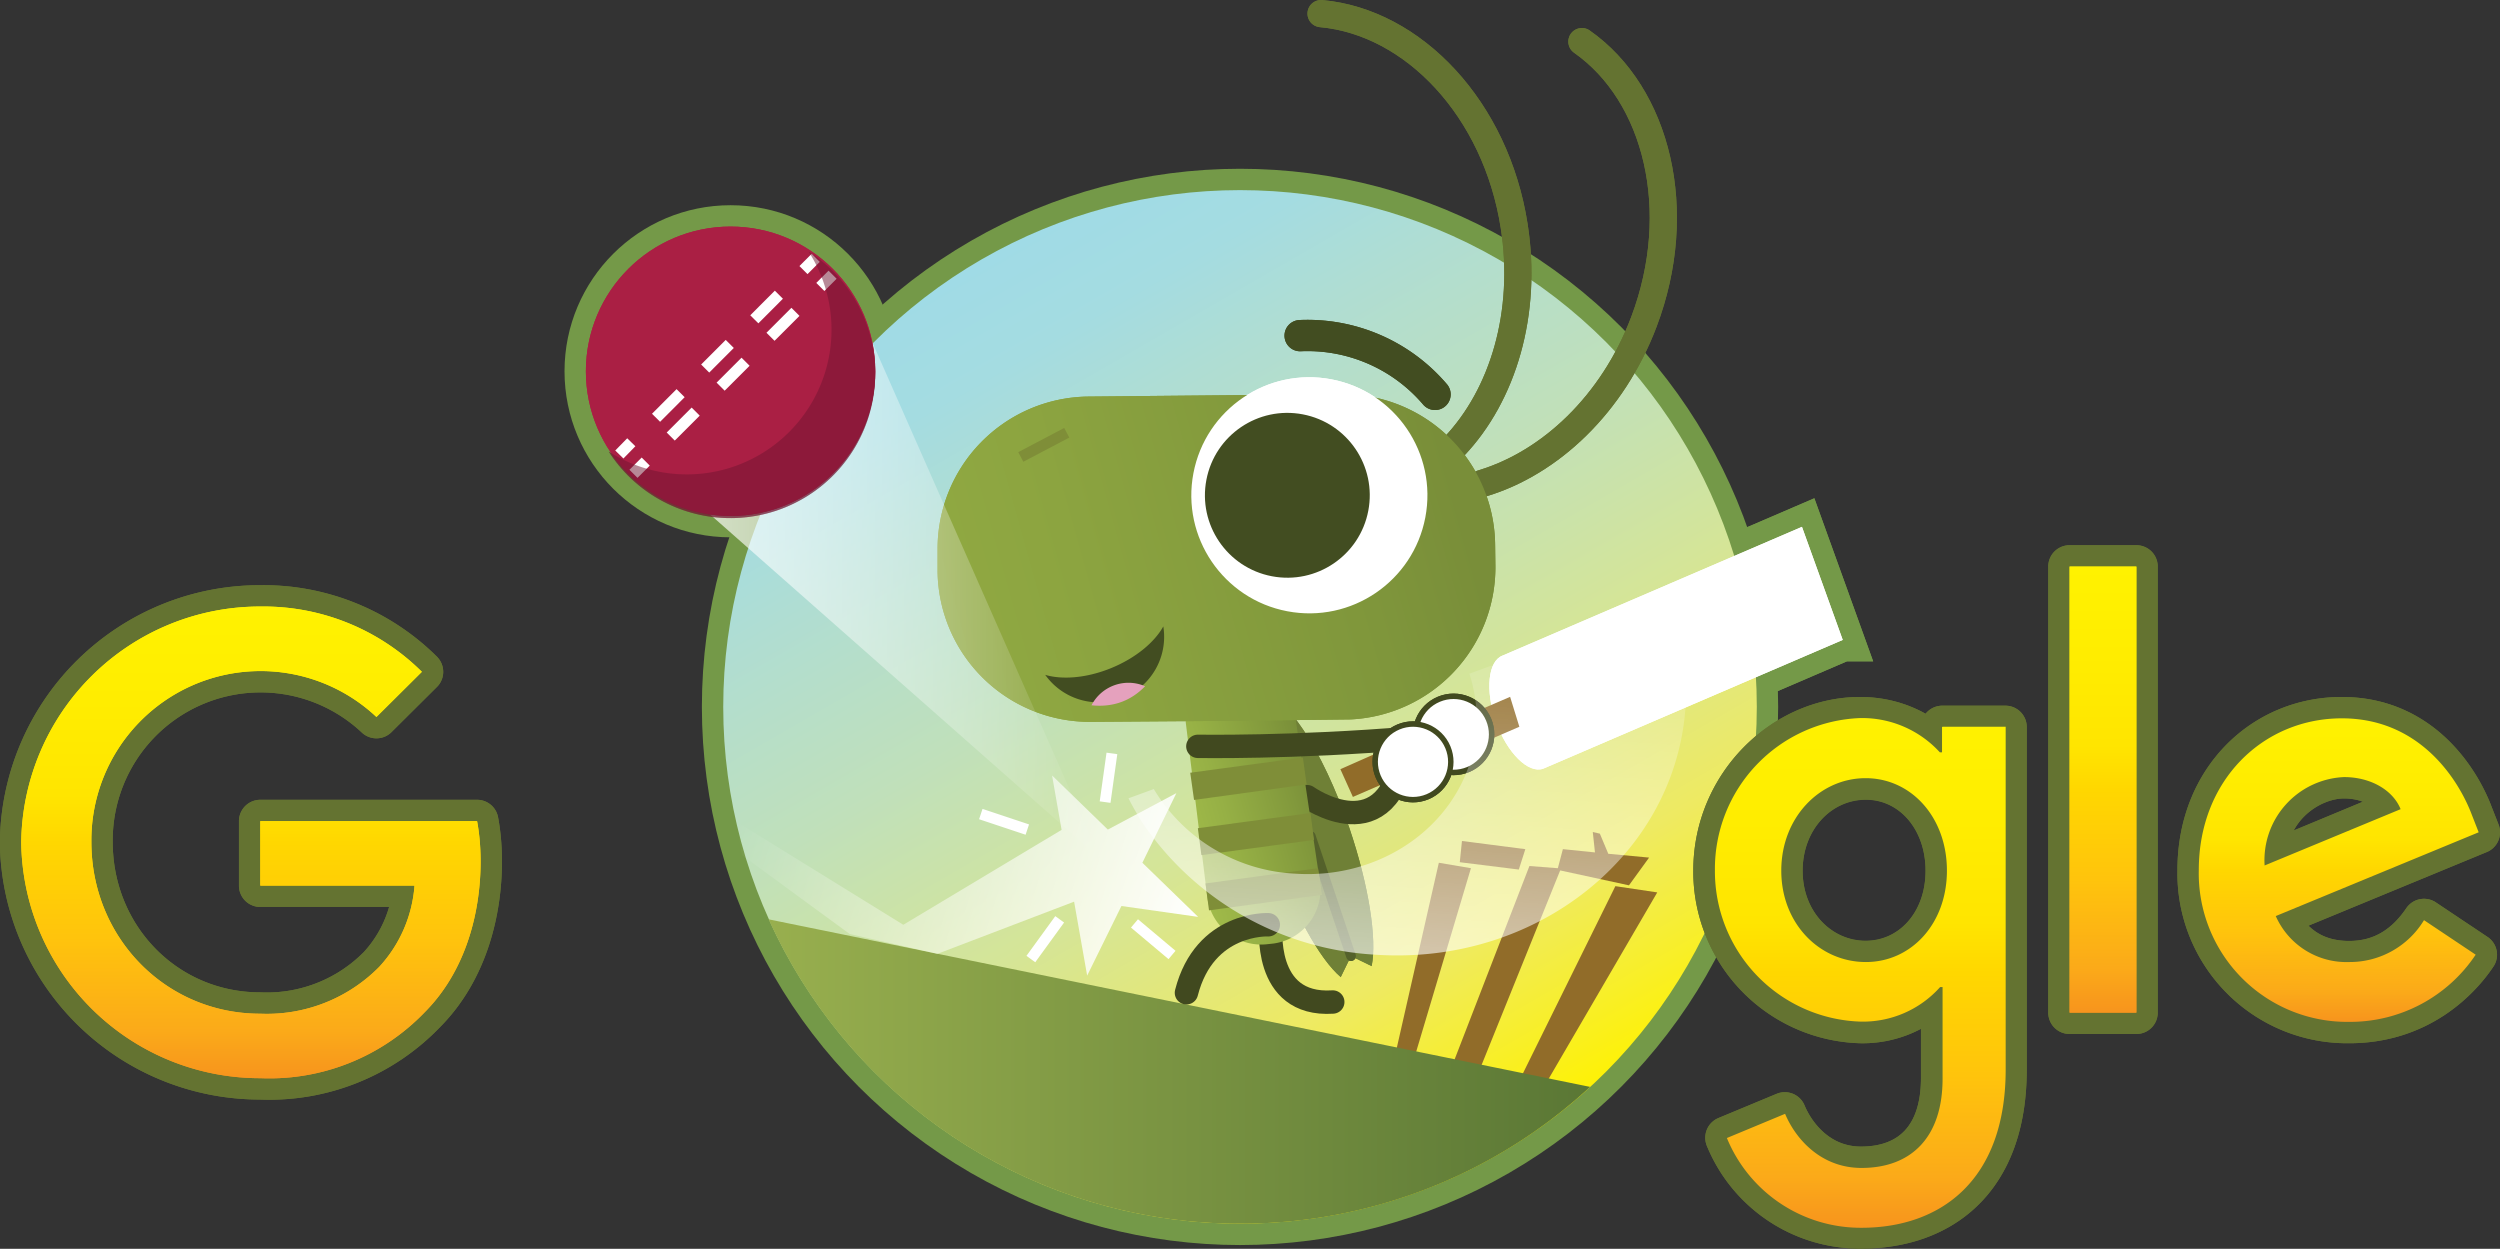 <svg xmlns="http://www.w3.org/2000/svg" viewBox="0 0 919.142 459.129"><rect x="0" y="0" width="919.142" height="459.129" fill="#333333" stroke="none"/><circle fill="none" stroke="#749948" stroke-width="15.7" stroke-miterlimit="10" cx="268.6" cy="136.5" r="53.2"/><path fill="none" stroke="#749948" stroke-width="15.7" stroke-miterlimit="10" d="M677.4 235.3l-110 47.3c-5.5 2-13.3-5.8-17.4-17.2-4-11.5-3-22.4 2.5-24.4l110-47.3 15 41.6z"/><path fill="none" stroke="#749948" stroke-width="15.7" stroke-miterlimit="10" d="M677.4 235.3l-110 47.3c-5.5 2-13.3-5.8-17.4-17.2-4-11.5-3-22.4 2.5-24.4l110-47.3 15 41.6z"/><circle fill="none" stroke="#749948" stroke-width="15.7" stroke-miterlimit="10" cx="455.9" cy="259.9" r="190"/><linearGradient id="a" gradientUnits="userSpaceOnUse" x1="360.9" y1="95.4" x2="550.9" y2="424.5"><stop offset="0" stop-color="#a0dbe6"/><stop offset=".1" stop-color="#a4dce1"/><stop offset=".2" stop-color="#afddd3"/><stop offset=".4" stop-color="#c0e0ba"/><stop offset=".6" stop-color="#d5e597"/><stop offset=".8" stop-color="#eeea62"/><stop offset="1" stop-color="#fff200"/></linearGradient><circle fill="url(#a)" cx="455.9" cy="259.9" r="190"/><path fill="none" stroke="#647331" stroke-width="15.7" stroke-linecap="round" stroke-linejoin="round" stroke-miterlimit="10" d="M95.7 396.4a87.8 87.8 0 0 1-87.9-86.7 87.8 87.8 0 0 1 88-86.7 82.6 82.6 0 0 1 59.3 24l-16.7 16.6a62.2 62.2 0 0 0-104.8 46c0 35 27.2 63.1 62.1 63.1a58 58 0 0 0 43.8-17.3 49.4 49.4 0 0 0 12.9-29.8H95.7v-23.7h79.7c.8 4.2 1.3 9.3 1.3 14.8 0 17.7-4.9 39.7-20.5 55.4a79.2 79.2 0 0 1-60.5 24.3z"/><path fill="none" stroke="#647331" stroke-width="15.7" stroke-linecap="round" stroke-linejoin="round" stroke-miterlimit="10" d="M95.7 396.4a87.8 87.8 0 0 1-87.9-86.7 87.8 87.8 0 0 1 88-86.7 82.6 82.6 0 0 1 59.3 24l-16.7 16.6a62.2 62.2 0 0 0-104.8 46c0 35 27.2 63.1 62.1 63.1a58 58 0 0 0 43.8-17.3 49.4 49.4 0 0 0 12.9-29.8H95.7v-23.7h79.7c.8 4.2 1.3 9.3 1.3 14.8 0 17.7-4.9 39.7-20.5 55.4a79.2 79.2 0 0 1-60.5 24.3z"/><path fill="#FFF" d="M677.4 235.3l-110 47.3c-5.5 2-13.3-5.8-17.4-17.2-4-11.5-3-22.4 2.5-24.4l110-47.3 15 41.6z"/><path fill="#FFF" d="M677.4 235.3l-110 47.3c-5.5 2-13.3-5.8-17.4-17.2-4-11.5-3-22.4 2.5-24.4l110-47.3 15 41.6z"/><path fill="#916C29" d="M555.2 256.2l-35.3 15.2 3.5 11 35.2-15.2zm-17.7 53l23.3 3-2.4 7.5-21.7-2.7zm53.8 4.7l-3.1-7.4-2.6-.6.8 7.5-11.8-1.2-2 7.6 26.3 5.7 7.4-10.2zm-62.3 3.3l-15.7 69.1 7.3.6 20.2-67.7z"/><path fill="#916C29" d="M562.3 318.4l-28.2 72.9 9.5 3 30.3-75zm31.6 7.4l-35.4 71.7 8.5 3.2 42.3-72.6z"/><path fill="#6F8036" d="M493 359.3c-7.8-6.6-17.5-24-24.8-45.4-10-29.1-11.8-54.9-4.1-57.5 7.7-2.7 22 18.8 32 48 7.2 21.3 10.2 40.8 8.2 50.8l-7.6-3.7-3.8 7.8z"/><path fill="none" stroke="#54612B" stroke-width="3.6" stroke-linecap="round" stroke-linejoin="round" stroke-miterlimit="10" d="M481.9 307.4l14.8 44.1"/><path fill="#6F8036" d="M493 359.3c-7.8-6.6-17.5-24-24.8-45.4-10-29.1-11.8-54.9-4.1-57.5 7.7-2.7 22 18.8 32 48 7.2 21.3 10.2 40.8 8.2 50.8l-7.6-3.7-3.8 7.8z"/><path fill="none" stroke="#54612B" stroke-width="3.6" stroke-linecap="round" stroke-linejoin="round" stroke-miterlimit="10" d="M481.9 307.4l14.8 44.1"/><path fill="none" stroke="#41491F" stroke-width="8.6" stroke-linecap="round" stroke-linejoin="round" stroke-miterlimit="10" d="M480.6 292.9s30.3 21.6 35.9-18.2M490 368.4c-26.1 1.7-22.7-28.5-22.7-28.5"/><linearGradient id="b" gradientUnits="userSpaceOnUse" x1="2948.2" y1="-80.4" x2="2998.4" y2="-80.4" gradientTransform="scale(-1 1) rotate(16.2 -82 -11955.7)"><stop offset="0" stop-color="#798e39"/><stop offset=".2" stop-color="#82993c"/><stop offset=".7" stop-color="#96b045"/><stop offset="1" stop-color="#a0ba49"/></linearGradient><path fill="url(#b)" d="M475.8 260.7l9.5 63.7a20 20 0 0 1-17.1 22.5l-1.9.2a20 20 0 0 1-22.4-17l-8.7-70.6 40.6 1.2z"/><path fill="#7F8E38" d="M480.4 288.4l-41.4 5.7-1.4-10 41.4-5.6zm2.7 20.4l-41.4 5.6-1.3-9.9 41.4-5.6zM486 329l-41.5 5.7-1.3-9.9 41.4-5.6z"/><path fill="none" stroke="#41491F" stroke-width="8.6" stroke-linecap="round" stroke-linejoin="round" stroke-miterlimit="10" d="M440.4 274.4s35.4.6 78-3"/><linearGradient id="c" gradientUnits="userSpaceOnUse" x1="282.6" y1="393.9" x2="584.6" y2="393.9"><stop offset="0" stop-color="#98af4e"/><stop offset="1" stop-color="#5a7735"/></linearGradient><path fill="url(#c)" d="M455.9 449.9a189 189 0 0 0 128.7-50.3l-302-61.6A190 190 0 0 0 456 449.9z"/><linearGradient id="d" gradientUnits="userSpaceOnUse" x1="510.8" y1="665" x2="683.4" y2="665" gradientTransform="rotate(17.5 1619 -287.4)"><stop offset="0" stop-color="#fff" stop-opacity="0"/><stop offset="1" stop-color="#fff"/></linearGradient><path fill="url(#d)" d="M420 317.2l12.5-25.6-25.2 13.4-20.5-19.9 3.5 20-58.2 34.9-61.5-38 2.2 12.4 39.6 29 32.2 7.3 50.3-19.2 4.8 27.2 12.6-25.6 28.2 4z"/><path fill="none" stroke="#FFF" stroke-width="4" stroke-miterlimit="10" d="M377.7 305l-17.1-5.7m48.2-22.3l-2.5 17.9m24.6 56.2l-13.8-11.6M379 352.6l10.6-14.6"/><path fill="none" stroke="#41491F" stroke-width="8.6" stroke-linecap="round" stroke-linejoin="round" stroke-miterlimit="10" d="M436.2 365c6.7-26.2 30.1-25 30.1-25"/><linearGradient id="e" gradientUnits="userSpaceOnUse" x1="92.3" y1="223" x2="92.3" y2="396.4"><stop offset="0" stop-color="#fff200"/><stop offset=".2" stop-color="#ffed00"/><stop offset=".4" stop-color="#ffe500"/><stop offset=".5" stop-color="gold"/><stop offset=".7" stop-color="#ffc40c"/><stop offset=".9" stop-color="#fbaa19"/><stop offset="1" stop-color="#f7941d"/></linearGradient><path fill="url(#e)" d="M95.7 396.4a87.8 87.8 0 0 1-87.9-86.7 87.8 87.8 0 0 1 88-86.7 82.6 82.6 0 0 1 59.3 24l-16.7 16.6a62.2 62.2 0 0 0-104.8 46c0 35 27.2 63.1 62.1 63.1a58 58 0 0 0 43.8-17.3 49.4 49.4 0 0 0 12.9-29.8H95.7v-23.7h79.7c.8 4.2 1.3 9.3 1.3 14.8 0 17.7-4.9 39.7-20.5 55.4a79.2 79.2 0 0 1-60.5 24.3z"/><linearGradient id="f" gradientUnits="userSpaceOnUse" x1="92.3" y1="223" x2="92.3" y2="396.4"><stop offset="0" stop-color="#fff200"/><stop offset=".2" stop-color="#ffed00"/><stop offset=".4" stop-color="#ffe500"/><stop offset=".5" stop-color="gold"/><stop offset=".7" stop-color="#ffc40c"/><stop offset=".9" stop-color="#fbaa19"/><stop offset="1" stop-color="#f7941d"/></linearGradient><path fill="url(#f)" d="M95.7 396.4a87.8 87.8 0 0 1-87.9-86.7 87.8 87.8 0 0 1 88-86.7 82.6 82.6 0 0 1 59.3 24l-16.7 16.6a62.2 62.2 0 0 0-104.8 46c0 35 27.2 63.1 62.1 63.1a58 58 0 0 0 43.8-17.3 49.4 49.4 0 0 0 12.9-29.8H95.7v-23.7h79.7c.8 4.2 1.3 9.3 1.3 14.8 0 17.7-4.9 39.7-20.5 55.4a79.2 79.2 0 0 1-60.5 24.3z"/><path fill="#916C29" d="M511.6 275.1c-.5 0-1 0-1.5.2l.1-.2-17.4 7.7 4.6 10.2 15.9-6.9h-.2l2.1-.9c1.3-1 2.1-2.7 2.2-4.5a5.8 5.8 0 0 0-5.8-5.6z"/><ellipse transform="rotate(-22.7 534.4 270)" fill="#FFF" cx="534.4" cy="270" rx="14" ry="14"/><ellipse transform="rotate(-22.7 534.4 270)" fill="none" stroke="#41491F" stroke-width="2" stroke-linecap="round" stroke-linejoin="round" stroke-miterlimit="10" cx="534.4" cy="270" rx="14" ry="14"/><ellipse transform="rotate(-22.7 519.5 280.1)" fill="#FFF" cx="519.5" cy="280.1" rx="13.9" ry="13.9"/><ellipse transform="rotate(-22.7 519.5 280.1)" fill="none" stroke="#41491F" stroke-width="2" stroke-linecap="round" stroke-linejoin="round" stroke-miterlimit="10" cx="519.5" cy="280.1" rx="13.9" ry="13.9"/><ellipse transform="rotate(-22.7 534.4 270)" fill="#FFF" cx="534.4" cy="270" rx="14" ry="14"/><ellipse transform="rotate(-22.7 534.4 270)" fill="none" stroke="#41491F" stroke-width="2" stroke-linecap="round" stroke-linejoin="round" stroke-miterlimit="10" cx="534.4" cy="270" rx="14" ry="14"/><ellipse transform="rotate(-22.7 519.5 280.1)" fill="#FFF" cx="519.5" cy="280.1" rx="13.9" ry="13.9"/><ellipse transform="rotate(-22.7 519.5 280.1)" fill="none" stroke="#41491F" stroke-width="2" stroke-linecap="round" stroke-linejoin="round" stroke-miterlimit="10" cx="519.5" cy="280.1" rx="13.9" ry="13.9"/><path fill="none" stroke="#647331" stroke-width="10" stroke-linecap="round" stroke-linejoin="round" stroke-miterlimit="10" d="M545 177.7c25-7.5 48-29.2 59.4-59.4 15.4-40.7 5-83.5-22.8-103"/><path fill="none" stroke="#647331" stroke-width="10" stroke-linecap="round" stroke-linejoin="round" stroke-miterlimit="10" d="M534.7 164.1c17.9-18.9 27-49 22-81-6.7-43-37-75-71-78.1"/><path fill="none" stroke="#424D21" stroke-width="11.5" stroke-linecap="round" stroke-miterlimit="10" d="M527.6 145a61.6 61.6 0 0 0-49.6-21.6"/><linearGradient id="g" gradientUnits="userSpaceOnUse" x1="3019.4" y1="-151.1" x2="3223.3" y2="-151.1" gradientTransform="scale(-1 1) rotate(15.6 40.6 -12959.4)"><stop offset="0" stop-color="#798e39"/><stop offset=".2" stop-color="#7f963b"/><stop offset=".7" stop-color="#8ca440"/><stop offset="1" stop-color="#91aa42"/></linearGradient><path fill="url(#g)" d="M454.6 265l-53.5.4a56 56 0 0 1-56.4-55.3v-8a56 56 0 0 1 55.3-56.3l93.3-.9a56 56 0 0 1 56.4 55.4l.1 7.9a56 56 0 0 1-53.2 56.3"/><ellipse transform="rotate(-79.2 481.4 182.1)" fill="#FFF" cx="481.4" cy="182.1" rx="43.4" ry="43.4"/><ellipse transform="rotate(-79.2 473.3 182.1)" fill="#424D21" cx="473.3" cy="182.1" rx="30.3" ry="30.3"/><path fill="none" stroke="#7F8E38" stroke-width="4" stroke-miterlimit="10" d="M375.3 168l16.9-8.9"/><path fill="#424D21" d="M384.2 248a24.1 24.1 0 0 0 43.5-17.7c-3.2 5.8-10.1 11.6-19.1 15.3s-18 4.4-24.4 2.5z"/><path fill="#E5A1BD" d="M421 252.3a15.3 15.3 0 0 0-19.7 7c7.4.8 14.2-1.3 19.7-7z"/><path fill="none" stroke="#647331" stroke-width="10" stroke-linecap="round" stroke-linejoin="round" stroke-miterlimit="10" d="M545 177.7c25-7.5 48-29.2 59.4-59.4 15.4-40.7 5-83.5-22.8-103"/><path fill="none" stroke="#647331" stroke-width="10" stroke-linecap="round" stroke-linejoin="round" stroke-miterlimit="10" d="M534.7 164.1c17.9-18.9 27-49 22-81-6.7-43-37-75-71-78.1"/><path fill="none" stroke="#424D21" stroke-width="11.5" stroke-linecap="round" stroke-miterlimit="10" d="M527.6 145a61.6 61.6 0 0 0-49.6-21.6"/><linearGradient id="h" gradientUnits="userSpaceOnUse" x1="3019.4" y1="-151.1" x2="3223.3" y2="-151.1" gradientTransform="scale(-1 1) rotate(15.6 40.6 -12959.4)"><stop offset="0" stop-color="#798e39"/><stop offset=".2" stop-color="#7f963b"/><stop offset=".7" stop-color="#8ca440"/><stop offset="1" stop-color="#91aa42"/></linearGradient><path fill="url(#h)" d="M454.6 265l-53.5.4a56 56 0 0 1-56.4-55.3v-8a56 56 0 0 1 55.3-56.3l93.3-.9a56 56 0 0 1 56.4 55.4l.1 7.9a56 56 0 0 1-53.2 56.3"/><ellipse transform="rotate(-79.2 481.4 182.1)" fill="#FFF" cx="481.4" cy="182.1" rx="43.4" ry="43.4"/><ellipse transform="rotate(-79.2 473.3 182.1)" fill="#424D21" cx="473.3" cy="182.1" rx="30.3" ry="30.3"/><path fill="none" stroke="#7F8E38" stroke-width="4" stroke-miterlimit="10" d="M375.3 168l16.9-8.9"/><path fill="#424D21" d="M384.2 248a24.1 24.1 0 0 0 43.5-17.7c-3.2 5.8-10.1 11.6-19.1 15.3s-18 4.4-24.4 2.5z"/><path fill="#E5A1BD" d="M421 252.3a15.3 15.3 0 0 0-19.7 7c7.4.8 14.2-1.3 19.7-7z"/><path fill="none" d="M462.7 295.1l-10.3 1.1"/><linearGradient id="i" gradientUnits="userSpaceOnUse" x1="670.6" y1="377.6" x2="670.6" y2="574.6" gradientTransform="matrix(1.09 .073 -.053 .794 -189.3 -134.4)"><stop offset="0" stop-color="#fff" stop-opacity="0"/><stop offset="1" stop-color="#fff" stop-opacity=".7"/></linearGradient><path fill="url(#i)" d="M540.2 247.6c2.1 6.4 3 13.3 2.6 20.3-2.2 31.8-32 55.7-66.8 53.3a64.4 64.4 0 0 1-51.8-31.1l-9.3 3.4c1.4 2.8 3 5.5 4.6 8.2a110.8 110.8 0 0 0 86.2 49.3c59.3 4 110.3-36.8 114-91.1a92 92 0 0 0-6-39.2l-73.5 27z"/><linearGradient id="j" gradientUnits="userSpaceOnUse" x1="259.2" y1="220.3" x2="404.5" y2="220.3"><stop offset="0" stop-color="#fff" stop-opacity=".7"/><stop offset="1" stop-color="#fff" stop-opacity="0"/></linearGradient><path fill="url(#j)" d="M404.5 315.7L259.2 187.5l61.1-62.6z"/><circle fill="#AA1F44" cx="268.6" cy="136.5" r="53.2"/><g fill="none" stroke="#FFF" stroke-width="4.2" stroke-miterlimit="10"><path d="M227.7 167.1l4.4-4.5"/><path stroke-dasharray="12.786,12.786" d="M241.2 153.6l49.7-49.8"/><path d="M295.4 99.3l4.5-4.5"/></g><g fill="none" stroke="#FFF" stroke-width="4.2" stroke-miterlimit="10"><path d="M232.9 174.2l4.5-4.5"/><path stroke-dasharray="12.968,12.968" d="M246.6 160.5l50.4-50.4"/><path d="M301.6 105.5l4.5-4.5"/></g><path opacity=".5" fill="#701431" d="M297.3 92.5a53.2 53.2 0 0 1-73.5 73.5 53.2 53.2 0 1 0 73.5-73.5z"/><circle fill="#AA1F44" cx="268.6" cy="136.5" r="53.2"/><g fill="none" stroke="#FFF" stroke-width="4.2" stroke-miterlimit="10"><path d="M227.7 167.1l4.4-4.5"/><path stroke-dasharray="12.786,12.786" d="M241.2 153.6l49.7-49.8"/><path d="M295.4 99.3l4.5-4.5"/></g><g fill="none" stroke="#FFF" stroke-width="4.2" stroke-miterlimit="10"><path d="M232.9 174.2l4.5-4.5"/><path stroke-dasharray="12.968,12.968" d="M246.6 160.5l50.4-50.4"/><path d="M301.6 105.5l4.5-4.5"/></g><path opacity=".5" fill="#701431" d="M297.3 92.5a53.2 53.2 0 0 1-73.5 73.5 53.2 53.2 0 1 0 73.5-73.5z"/><path fill="none" stroke="#647331" stroke-width="15.7" stroke-linecap="round" stroke-linejoin="round" stroke-miterlimit="10" d="M714 371v-8h-.8a38 38 0 0 1-29.3 12.7 55.3 55.3 0 0 1-53.5-55.6c0-31.5 25.5-56 53.5-56 13.3 0 23.8 6 29.3 12.5h.9v-9.3h23.2v125.9c0 41.2-24.3 58-53 58a53 53 0 0 1-49.5-32.9l21.4-8.9c3.8 9.1 13 20 28 20 18.5 0 29.9-11.5 29.9-32.9V369"/><path fill="none" stroke="#647331" stroke-width="15.7" stroke-linecap="round" stroke-linejoin="round" stroke-miterlimit="10" d="M715.8 320.1c0-19.6-13.1-34-29.8-34-17 0-31.1 14.4-31.1 34 0 19.5 14.2 33.6 31 33.6s29.9-14.1 29.9-33.6z"/><path fill="none" stroke="#647331" stroke-width="15.7" stroke-linecap="round" stroke-linejoin="round" stroke-miterlimit="10" d="M714 371v-8h-.8a38 38 0 0 1-29.3 12.7 55.3 55.3 0 0 1-53.5-55.6c0-31.5 25.5-56 53.5-56 13.3 0 23.8 6 29.3 12.5h.9v-9.3h23.2v125.9c0 41.2-24.3 58-53 58a53 53 0 0 1-49.5-32.9l21.4-8.9c3.8 9.1 13 20 28 20 18.5 0 29.9-11.5 29.9-32.9V369m1.7-48.8c0-19.6-13.1-34-29.8-34-17 0-31.1 14.4-31.1 34 0 19.5 14.2 33.6 31 33.6s29.9-14.1 29.9-33.6zm45.1-111.9h24.5v164h-24.5z"/><path fill="none" stroke="#647331" stroke-width="15.7" stroke-linecap="round" stroke-linejoin="round" stroke-miterlimit="10" d="M785.5 208.3v164h-24.6v-164h24.6zm105.7 130l19 12.7c-6 9-20.9 24.7-46.5 24.7a54.6 54.6 0 0 1-55.3-55.8c0-33.2 23.8-55.8 52.6-55.8 29 0 43.1 23 47.8 35.5l2.5 6.4-74.6 30.8c5.7 11.2 14.6 17 27 17s21.2-6.2 27.5-15.5z"/><path fill="none" stroke="#647331" stroke-width="15.7" stroke-linecap="round" stroke-linejoin="round" stroke-miterlimit="10" d="M832.7 318.2l49.9-20.7c-2.8-7-11-11.8-20.8-11.8-12.4 0-29.8 11-29.1 32.5z"/><path fill="none" stroke="#647331" stroke-width="15.7" stroke-linecap="round" stroke-linejoin="round" stroke-miterlimit="10" d="M891.2 338.3l19 12.7c-6 9-20.9 24.7-46.5 24.7a54.6 54.6 0 0 1-55.3-55.8c0-33.2 23.8-55.8 52.6-55.8 29 0 43.1 23 47.8 35.5l2.5 6.4-74.6 30.8c5.7 11.2 14.6 17 27 17s21.2-6.2 27.5-15.5zm-58.5-20l49.9-20.8c-2.8-7-11-11.8-20.8-11.8-12.4 0-29.8 11-29.1 32.5z"/><linearGradient id="k" gradientUnits="userSpaceOnUse" x1="683.9" y1="264.1" x2="683.9" y2="451.5"><stop offset="0" stop-color="#fff200"/><stop offset=".2" stop-color="#ffed00"/><stop offset=".4" stop-color="#ffe500"/><stop offset=".5" stop-color="gold"/><stop offset=".7" stop-color="#ffc40c"/><stop offset=".9" stop-color="#fbaa19"/><stop offset="1" stop-color="#f7941d"/></linearGradient><path fill="url(#k)" d="M714 267.3v9.3h-.8A38.7 38.7 0 0 0 684 264a55.5 55.5 0 0 0-53.5 56 55.3 55.3 0 0 0 53.5 55.6 38 38 0 0 0 29.3-12.7h.9v33.7c0 21.4-11.4 32.8-29.8 32.8-15 0-24.3-10.8-28.1-19.9l-21.4 8.9a53.2 53.2 0 0 0 49.5 33c28.7 0 53-17 53-58.2v-126h-23.2zm-28 86.4c-17 0-31.1-14.1-31.1-33.6 0-19.6 14.2-34 31-34s29.9 14.4 29.9 34c0 19.5-13.1 33.6-29.8 33.6z"/><linearGradient id="l" gradientUnits="userSpaceOnUse" x1="773.2" y1="208.3" x2="773.2" y2="372.3"><stop offset="0" stop-color="#fff200"/><stop offset=".2" stop-color="#ffed00"/><stop offset=".4" stop-color="#ffe500"/><stop offset=".5" stop-color="gold"/><stop offset=".7" stop-color="#ffc40c"/><stop offset=".9" stop-color="#fbaa19"/><stop offset="1" stop-color="#f7941d"/></linearGradient><path fill="url(#l)" d="M760.9 208.3h24.5v164h-24.5z"/><linearGradient id="m" gradientUnits="userSpaceOnUse" x1="773.2" y1="208.3" x2="773.2" y2="372.3"><stop offset="0" stop-color="#fff200"/><stop offset=".2" stop-color="#ffed00"/><stop offset=".4" stop-color="#ffe500"/><stop offset=".5" stop-color="gold"/><stop offset=".7" stop-color="#ffc40c"/><stop offset=".9" stop-color="#fbaa19"/><stop offset="1" stop-color="#f7941d"/></linearGradient><path fill="url(#m)" d="M785.5 208.3v164h-24.6v-164h24.6z"/><linearGradient id="n" gradientUnits="userSpaceOnUse" x1="859.8" y1="264.1" x2="859.8" y2="375.7"><stop offset="0" stop-color="#fff200"/><stop offset=".2" stop-color="#ffed00"/><stop offset=".4" stop-color="#ffe500"/><stop offset=".5" stop-color="gold"/><stop offset=".7" stop-color="#ffc40c"/><stop offset=".9" stop-color="#fbaa19"/><stop offset="1" stop-color="#f7941d"/></linearGradient><path fill="url(#n)" d="M863.7 353.7a28.4 28.4 0 0 1-27-16.9l74.6-30.8-2.5-6.4c-4.7-12.5-18.8-35.5-47.8-35.5-28.8 0-52.6 22.6-52.6 55.8a54.6 54.6 0 0 0 55.3 55.8 55.5 55.5 0 0 0 46.5-24.7l-19-12.7a31.9 31.9 0 0 1-27.5 15.4zm-1.9-68c9.8 0 18 4.8 20.8 11.8l-50 20.7a30.6 30.6 0 0 1 29.2-32.5z"/></svg>